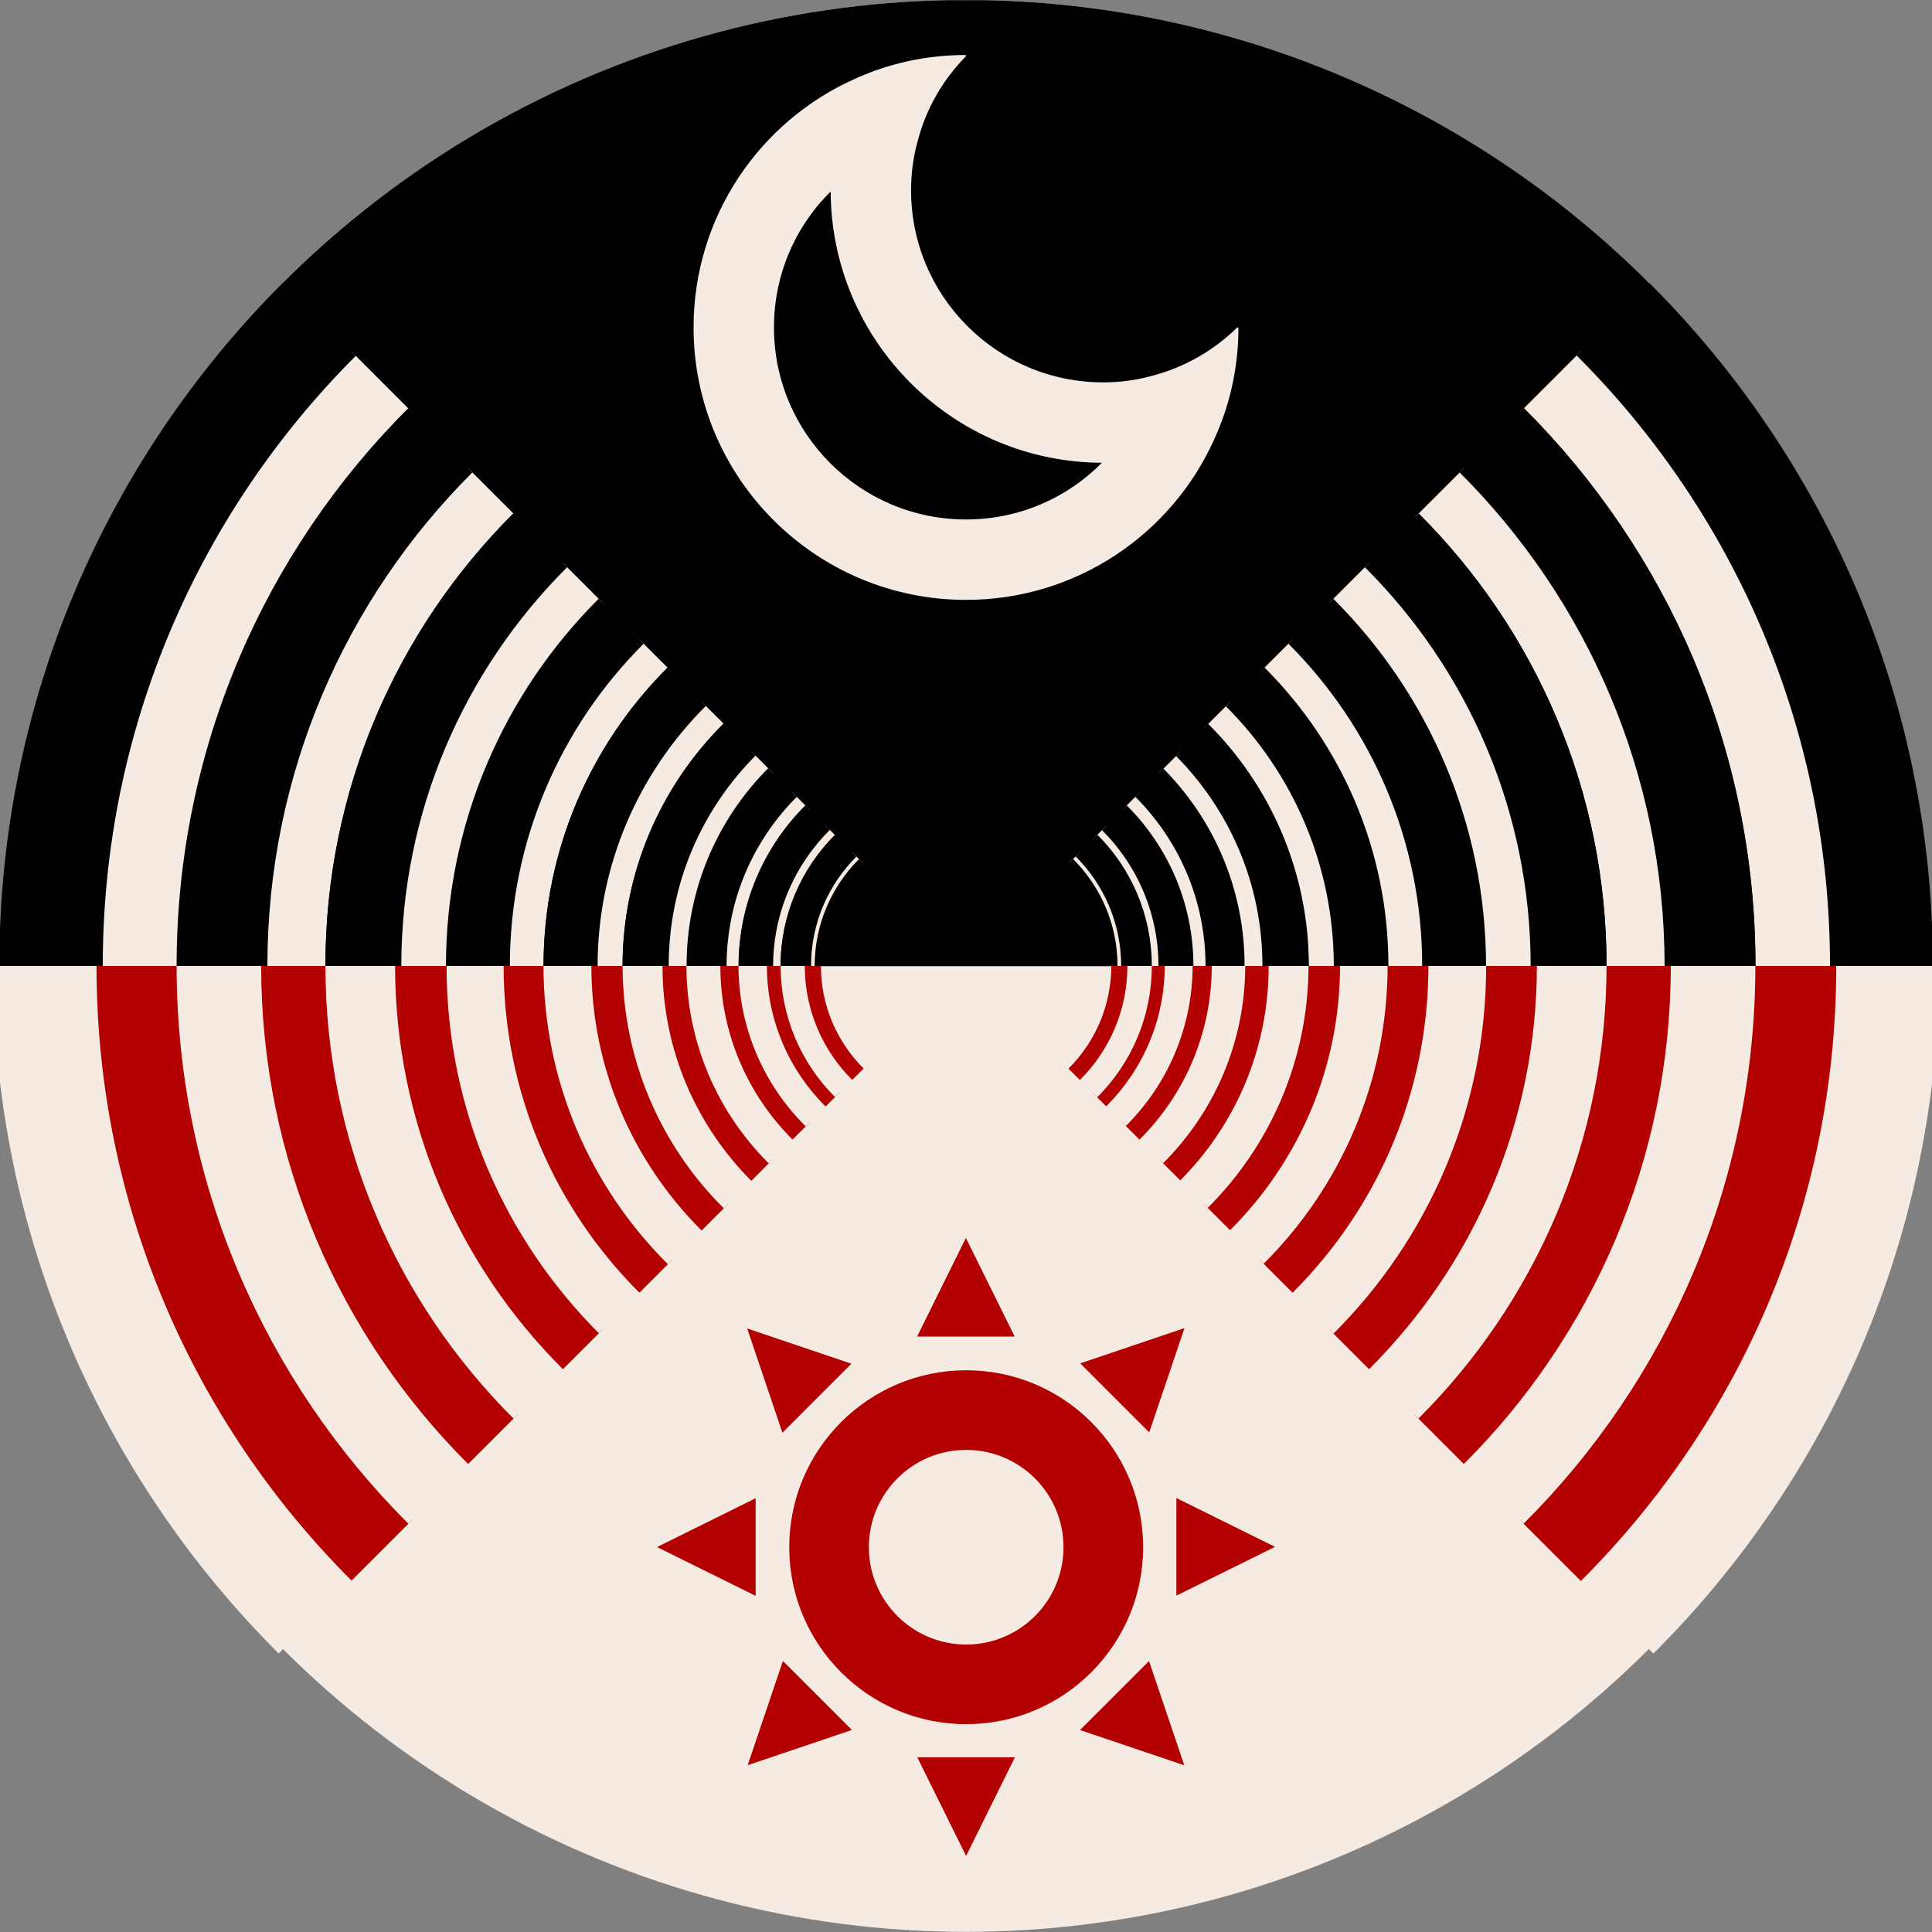 <?xml version="1.0" encoding="UTF-8" standalone="no"?>
<!DOCTYPE svg PUBLIC "-//W3C//DTD SVG 1.1//EN" "http://www.w3.org/Graphics/SVG/1.1/DTD/svg11.dtd">
<svg width="100%" height="100%" viewBox="0 0 155 155" version="1.1" xmlns="http://www.w3.org/2000/svg" xmlns:xlink="http://www.w3.org/1999/xlink" xml:space="preserve" xmlns:serif="http://www.serif.com/" style="fill-rule:evenodd;clip-rule:evenodd;stroke-linecap:round;stroke-linejoin:round;stroke-miterlimit:1.5;">
    <rect x="0" y="0" width="155" height="155" fill="#808080" stroke="none"/>
    <g transform="matrix(1.267,0,0,1.267,-30.064,-24.396)">
        <circle cx="84.89" cy="80.417" r="61.164" style="fill:rgb(245,235,227);"/>
        <clipPath id="_clip1">
            <circle cx="84.89" cy="80.417" r="61.164"/>
        </clipPath>
        <g clip-path="url(#_clip1)">
            <g transform="matrix(0.813,0,0,0.877,20.058,12.468)">
                <rect x="4.514" y="7.75" width="150.486" height="69.75"/>
            </g>
        </g>
    </g>
    <path d="M77.5,77.512L155.001,0.012L155.001,155.012L77.5,77.512ZM77.501,77.509L0,155.009L0,0.009L77.501,77.509Z" style="fill:none;"/>
    <clipPath id="_clip2">
        <path d="M77.5,77.512L155.001,0.012L155.001,155.012L77.5,77.512ZM77.501,77.509L0,155.009L0,0.009L77.501,77.509Z"/>
    </clipPath>
    <g clip-path="url(#_clip2)">
        <g transform="matrix(1.058,0,0,-0.963,-3.471,82.914)">
            <rect x="3.281" y="5.621" width="146.564" height="80.451" style="fill:none;"/>
            <clipPath id="_clip3">
                <rect x="3.281" y="5.621" width="146.564" height="80.451"/>
            </clipPath>
            <g clip-path="url(#_clip3)">
                <g transform="matrix(-0.946,1.27128e-16,-1.15799e-16,-1.038,149.846,86.072)">
                    <g transform="matrix(1.267,0,0,1.267,-30.064,-24.396)">
                        <path d="M84.89,19.253C118.647,19.253 146.054,46.66 146.054,80.417C146.054,114.174 118.647,141.581 84.89,141.581C51.133,141.581 23.726,114.174 23.726,80.417C23.726,46.66 51.133,19.253 84.89,19.253ZM84.89,25.37C115.272,25.37 139.938,50.036 139.938,80.417C139.938,110.799 115.272,135.465 84.89,135.465C54.509,135.465 29.843,110.799 29.843,80.417C29.843,50.036 54.509,25.37 84.89,25.37Z"/>
                    </g>
                    <g transform="matrix(1.14,0,-2.96744e-32,1.14,-19.307,-14.206)">
                        <path d="M84.89,19.253C118.647,19.253 146.054,46.66 146.054,80.417C146.054,114.174 118.647,141.581 84.89,141.581C51.133,141.581 23.726,114.174 23.726,80.417C23.726,46.66 51.133,19.253 84.89,19.253ZM84.89,25.37C115.272,25.37 139.938,50.036 139.938,80.417C139.938,110.799 115.272,135.465 84.89,135.465C54.509,135.465 29.843,110.799 29.843,80.417C29.843,50.036 54.509,25.37 84.89,25.37Z" style="fill:rgb(245,235,227);stroke:black;stroke-width:0.88px;"/>
                    </g>
                    <g transform="matrix(-1,-1.22465e-16,1.22465e-16,-1,155,155)">
                        <path d="M77.5,140.275C42.854,140.275 14.725,112.146 14.725,77.5C14.725,42.854 42.854,14.725 77.5,14.725C112.146,14.725 140.275,42.854 140.275,77.5C140.275,112.146 112.146,140.275 77.5,140.275ZM77.5,133.997C46.318,133.997 21.003,108.682 21.003,77.5C21.003,46.318 46.318,21.003 77.5,21.003C108.682,21.003 133.997,46.318 133.997,77.5C133.997,108.682 108.682,133.997 77.5,133.997Z" style="stroke:black;stroke-width:1px;"/>
                    </g>
                    <g transform="matrix(-0.9,-1.10218e-16,1.10218e-16,-0.9,147.25,147.25)">
                        <path d="M77.5,140.275C42.854,140.275 14.725,112.146 14.725,77.5C14.725,42.854 42.854,14.725 77.5,14.725C112.146,14.725 140.275,42.854 140.275,77.5C140.275,112.146 112.146,140.275 77.5,140.275ZM77.5,133.997C46.318,133.997 21.003,108.682 21.003,77.5C21.003,46.318 46.318,21.003 77.5,21.003C108.682,21.003 133.997,46.318 133.997,77.5C133.997,108.682 108.682,133.997 77.5,133.997Z" style="fill:rgb(245,235,227);stroke:black;stroke-width:1.11px;"/>
                    </g>
                    <g transform="matrix(-0.81,-9.91964e-17,9.91964e-17,-0.81,140.275,140.275)">
                        <path d="M77.5,140.275C42.854,140.275 14.725,112.146 14.725,77.5C14.725,42.854 42.854,14.725 77.5,14.725C112.146,14.725 140.275,42.854 140.275,77.5C140.275,112.146 112.146,140.275 77.5,140.275ZM77.5,133.997C46.318,133.997 21.003,108.682 21.003,77.5C21.003,46.318 46.318,21.003 77.5,21.003C108.682,21.003 133.997,46.318 133.997,77.5C133.997,108.682 108.682,133.997 77.5,133.997Z" style="stroke:black;stroke-width:1.23px;"/>
                    </g>
                    <g transform="matrix(-0.729,-8.92767e-17,8.9301e-17,-0.729,133.997,134.025)">
                        <path d="M77.5,140.275C42.854,140.275 14.725,112.146 14.725,77.5C14.725,42.854 42.854,14.725 77.5,14.725C112.146,14.725 140.275,42.854 140.275,77.5C140.275,112.146 112.146,140.275 77.5,140.275ZM77.5,133.997C46.318,133.997 21.003,108.682 21.003,77.5C21.003,46.318 46.318,21.003 77.5,21.003C108.682,21.003 133.997,46.318 133.997,77.5C133.997,108.682 108.682,133.997 77.5,133.997Z" style="fill:rgb(245,235,227);stroke:black;stroke-width:1.37px;"/>
                    </g>
                    <g transform="matrix(0.673,-1.19591e-32,1.19591e-32,0.673,20.338,23.35)">
                        <path d="M84.89,19.253C118.647,19.253 146.054,46.66 146.054,80.417C146.054,114.174 118.647,141.581 84.89,141.581C51.133,141.581 23.726,114.174 23.726,80.417C23.726,46.66 51.133,19.253 84.89,19.253ZM84.89,25.37C115.272,25.37 139.938,50.036 139.938,80.417C139.938,110.799 115.272,135.465 84.89,135.465C54.509,135.465 29.843,110.799 29.843,80.417C29.843,50.036 54.509,25.37 84.89,25.37Z"/>
                    </g>
                    <g transform="matrix(0.606,-1.07632e-32,-5.00676e-33,0.606,26.054,28.765)">
                        <path d="M84.89,19.253C118.647,19.253 146.054,46.66 146.054,80.417C146.054,114.174 118.647,141.581 84.89,141.581C51.133,141.581 23.726,114.174 23.726,80.417C23.726,46.66 51.133,19.253 84.89,19.253ZM84.89,25.37C115.272,25.37 139.938,50.036 139.938,80.417C139.938,110.799 115.272,135.465 84.89,135.465C54.509,135.465 29.843,110.799 29.843,80.417C29.843,50.036 54.509,25.37 84.89,25.37Z" style="fill:rgb(245,235,227);stroke:black;stroke-width:1.65px;"/>
                    </g>
                    <g transform="matrix(-0.531,-6.50818e-17,6.50818e-17,-0.531,118.687,118.687)">
                        <path d="M77.5,140.275C42.854,140.275 14.725,112.146 14.725,77.5C14.725,42.854 42.854,14.725 77.5,14.725C112.146,14.725 140.275,42.854 140.275,77.5C140.275,112.146 112.146,140.275 77.5,140.275ZM77.5,133.997C46.318,133.997 21.003,108.682 21.003,77.5C21.003,46.318 46.318,21.003 77.5,21.003C108.682,21.003 133.997,46.318 133.997,77.5C133.997,108.682 108.682,133.997 77.5,133.997Z" style="stroke:black;stroke-width:1.88px;"/>
                    </g>
                    <g transform="matrix(-0.478,-5.85736e-17,5.85736e-17,-0.478,114.568,114.568)">
                        <path d="M77.5,140.275C42.854,140.275 14.725,112.146 14.725,77.5C14.725,42.854 42.854,14.725 77.5,14.725C112.146,14.725 140.275,42.854 140.275,77.5C140.275,112.146 112.146,140.275 77.5,140.275ZM77.5,133.997C46.318,133.997 21.003,108.682 21.003,77.5C21.003,46.318 46.318,21.003 77.5,21.003C108.682,21.003 133.997,46.318 133.997,77.5C133.997,108.682 108.682,133.997 77.5,133.997Z" style="fill:rgb(245,235,227);stroke:black;stroke-width:2.09px;"/>
                    </g>
                    <g transform="matrix(-0.43,-5.27162e-17,5.27162e-17,-0.43,110.861,110.861)">
                        <path d="M77.5,140.275C42.854,140.275 14.725,112.146 14.725,77.5C14.725,42.854 42.854,14.725 77.5,14.725C112.146,14.725 140.275,42.854 140.275,77.5C140.275,112.146 112.146,140.275 77.5,140.275ZM77.5,133.997C46.318,133.997 21.003,108.682 21.003,77.5C21.003,46.318 46.318,21.003 77.5,21.003C108.682,21.003 133.997,46.318 133.997,77.5C133.997,108.682 108.682,133.997 77.5,133.997Z" style="stroke:black;stroke-width:2.32px;"/>
                    </g>
                    <g transform="matrix(-0.387,-4.74446e-17,4.74575e-17,-0.388,107.525,107.54)">
                        <path d="M77.5,140.275C42.854,140.275 14.725,112.146 14.725,77.5C14.725,42.854 42.854,14.725 77.5,14.725C112.146,14.725 140.275,42.854 140.275,77.5C140.275,112.146 112.146,140.275 77.5,140.275ZM77.5,133.997C46.318,133.997 21.003,108.682 21.003,77.5C21.003,46.318 46.318,21.003 77.5,21.003C108.682,21.003 133.997,46.318 133.997,77.5C133.997,108.682 108.682,133.997 77.5,133.997Z" style="fill:rgb(245,235,227);stroke:black;stroke-width:2.58px;"/>
                    </g>
                    <g transform="matrix(0.358,1.04031e-32,-1.04031e-32,0.358,47.121,48.728)">
                        <path d="M84.89,19.253C118.647,19.253 146.054,46.66 146.054,80.417C146.054,114.174 118.647,141.581 84.89,141.581C51.133,141.581 23.726,114.174 23.726,80.417C23.726,46.66 51.133,19.253 84.89,19.253ZM84.89,25.37C115.272,25.37 139.938,50.036 139.938,80.417C139.938,110.799 115.272,135.465 84.89,135.465C54.509,135.465 29.843,110.799 29.843,80.417C29.843,50.036 54.509,25.37 84.89,25.37Z"/>
                    </g>
                    <g transform="matrix(0.322,9.36282e-33,-1.77436e-32,0.322,50.159,51.606)">
                        <path d="M84.89,19.253C118.647,19.253 146.054,46.66 146.054,80.417C146.054,114.174 118.647,141.581 84.89,141.581C51.133,141.581 23.726,114.174 23.726,80.417C23.726,46.66 51.133,19.253 84.89,19.253ZM84.89,25.37C115.272,25.37 139.938,50.036 139.938,80.417C139.938,110.799 115.272,135.465 84.89,135.465C54.509,135.465 29.843,110.799 29.843,80.417C29.843,50.036 54.509,25.37 84.89,25.37Z" style="fill:rgb(245,235,227);stroke:black;stroke-width:3.1px;"/>
                    </g>
                    <g transform="matrix(-0.282,-3.45871e-17,3.45871e-17,-0.282,99.388,99.394)">
                        <path d="M77.5,140.275C42.854,140.275 14.725,112.146 14.725,77.5C14.725,42.854 42.854,14.725 77.5,14.725C112.146,14.725 140.275,42.854 140.275,77.5C140.275,112.146 112.146,140.275 77.5,140.275ZM77.5,133.997C46.318,133.997 21.003,108.682 21.003,77.5C21.003,46.318 46.318,21.003 77.5,21.003C108.682,21.003 133.997,46.318 133.997,77.5C133.997,108.682 108.682,133.997 77.5,133.997Z" style="stroke:black;stroke-width:3.54px;"/>
                    </g>
                    <g transform="matrix(-0.254,-3.11284e-17,3.11284e-17,-0.254,97.199,97.205)">
                        <path d="M77.5,140.275C42.854,140.275 14.725,112.146 14.725,77.5C14.725,42.854 42.854,14.725 77.5,14.725C112.146,14.725 140.275,42.854 140.275,77.5C140.275,112.146 112.146,140.275 77.5,140.275ZM77.5,133.997C46.318,133.997 21.003,108.682 21.003,77.5C21.003,46.318 46.318,21.003 77.5,21.003C108.682,21.003 133.997,46.318 133.997,77.5C133.997,108.682 108.682,133.997 77.5,133.997Z" style="fill:rgb(245,235,227);stroke:black;stroke-width:3.93px;"/>
                    </g>
                    <g transform="matrix(-0.229,-2.80156e-17,2.80156e-17,-0.229,95.229,95.235)">
                        <path d="M77.5,140.275C42.854,140.275 14.725,112.146 14.725,77.5C14.725,42.854 42.854,14.725 77.5,14.725C112.146,14.725 140.275,42.854 140.275,77.5C140.275,112.146 112.146,140.275 77.5,140.275ZM77.5,133.997C46.318,133.997 21.003,108.682 21.003,77.5C21.003,46.318 46.318,21.003 77.5,21.003C108.682,21.003 133.997,46.318 133.997,77.5C133.997,108.682 108.682,133.997 77.5,133.997Z" style="stroke:black;stroke-width:4.37px;"/>
                    </g>
                    <g transform="matrix(-0.206,-2.5214e-17,2.52208e-17,-0.206,93.456,93.47)">
                        <path d="M77.5,140.275C42.854,140.275 14.725,112.146 14.725,77.5C14.725,42.854 42.854,14.725 77.5,14.725C112.146,14.725 140.275,42.854 140.275,77.5C140.275,112.146 112.146,140.275 77.5,140.275ZM77.5,133.997C46.318,133.997 21.003,108.682 21.003,77.5C21.003,46.318 46.318,21.003 77.5,21.003C108.682,21.003 133.997,46.318 133.997,77.5C133.997,108.682 108.682,133.997 77.5,133.997Z" style="fill:rgb(245,235,227);stroke:black;stroke-width:4.86px;"/>
                    </g>
                </g>
            </g>
        </g>
        <g transform="matrix(1.058,2.59048e-16,-2.35964e-16,0.963,-3.471,72.085)">
            <rect x="3.281" y="5.621" width="146.564" height="80.451" style="fill:none;"/>
            <clipPath id="_clip4">
                <rect x="3.281" y="5.621" width="146.564" height="80.451"/>
            </clipPath>
            <g clip-path="url(#_clip4)">
                <g transform="matrix(-0.946,3.81342e-16,-3.4738e-16,-1.038,149.846,86.059)">
                    <g transform="matrix(1.267,0,0,1.267,-30.064,-24.396)">
                        <path d="M84.89,19.253C118.647,19.253 146.054,46.66 146.054,80.417C146.054,114.174 118.647,141.581 84.89,141.581C51.133,141.581 23.726,114.174 23.726,80.417C23.726,46.66 51.133,19.253 84.89,19.253ZM84.89,25.37C115.272,25.37 139.938,50.036 139.938,80.417C139.938,110.799 115.272,135.465 84.89,135.465C54.509,135.465 29.843,110.799 29.843,80.417C29.843,50.036 54.509,25.37 84.89,25.37Z" style="fill:rgb(245,235,227);stroke:rgb(245,235,227);stroke-width:0.79px;"/>
                    </g>
                    <g transform="matrix(1.14,0,-2.96744e-32,1.14,-19.307,-14.206)">
                        <path d="M84.89,19.253C118.647,19.253 146.054,46.66 146.054,80.417C146.054,114.174 118.647,141.581 84.89,141.581C51.133,141.581 23.726,114.174 23.726,80.417C23.726,46.66 51.133,19.253 84.89,19.253ZM84.89,25.37C115.272,25.37 139.938,50.036 139.938,80.417C139.938,110.799 115.272,135.465 84.89,135.465C54.509,135.465 29.843,110.799 29.843,80.417C29.843,50.036 54.509,25.37 84.89,25.37Z" style="fill:rgb(179,0,0);"/>
                    </g>
                    <g transform="matrix(-1,-1.22465e-16,1.22465e-16,-1,155,155)">
                        <path d="M77.5,140.275C42.854,140.275 14.725,112.146 14.725,77.5C14.725,42.854 42.854,14.725 77.5,14.725C112.146,14.725 140.275,42.854 140.275,77.5C140.275,112.146 112.146,140.275 77.5,140.275ZM77.5,133.997C46.318,133.997 21.003,108.682 21.003,77.5C21.003,46.318 46.318,21.003 77.5,21.003C108.682,21.003 133.997,46.318 133.997,77.5C133.997,108.682 108.682,133.997 77.5,133.997Z" style="fill:rgb(245,235,227);stroke:rgb(245,235,227);stroke-width:1px;"/>
                    </g>
                    <g transform="matrix(-0.9,-1.10218e-16,1.10218e-16,-0.9,147.25,147.25)">
                        <path d="M77.5,140.275C42.854,140.275 14.725,112.146 14.725,77.5C14.725,42.854 42.854,14.725 77.5,14.725C112.146,14.725 140.275,42.854 140.275,77.5C140.275,112.146 112.146,140.275 77.5,140.275ZM77.5,133.997C46.318,133.997 21.003,108.682 21.003,77.5C21.003,46.318 46.318,21.003 77.5,21.003C108.682,21.003 133.997,46.318 133.997,77.5C133.997,108.682 108.682,133.997 77.5,133.997Z" style="fill:rgb(179,0,0);"/>
                    </g>
                    <g transform="matrix(-0.81,-9.91964e-17,9.91964e-17,-0.81,140.275,140.275)">
                        <path d="M77.5,140.275C42.854,140.275 14.725,112.146 14.725,77.5C14.725,42.854 42.854,14.725 77.5,14.725C112.146,14.725 140.275,42.854 140.275,77.5C140.275,112.146 112.146,140.275 77.5,140.275ZM77.5,133.997C46.318,133.997 21.003,108.682 21.003,77.5C21.003,46.318 46.318,21.003 77.5,21.003C108.682,21.003 133.997,46.318 133.997,77.5C133.997,108.682 108.682,133.997 77.5,133.997Z" style="fill:rgb(245,235,227);stroke:rgb(245,235,227);stroke-width:1.23px;"/>
                    </g>
                    <g transform="matrix(-0.729,-8.92767e-17,8.9301e-17,-0.729,133.997,134.025)">
                        <path d="M77.5,140.275C42.854,140.275 14.725,112.146 14.725,77.5C14.725,42.854 42.854,14.725 77.5,14.725C112.146,14.725 140.275,42.854 140.275,77.5C140.275,112.146 112.146,140.275 77.5,140.275ZM77.5,133.997C46.318,133.997 21.003,108.682 21.003,77.5C21.003,46.318 46.318,21.003 77.5,21.003C108.682,21.003 133.997,46.318 133.997,77.5C133.997,108.682 108.682,133.997 77.5,133.997Z" style="fill:rgb(179,0,0);"/>
                    </g>
                    <g transform="matrix(0.673,-1.19591e-32,1.19591e-32,0.673,20.338,23.35)">
                        <path d="M84.89,19.253C118.647,19.253 146.054,46.66 146.054,80.417C146.054,114.174 118.647,141.581 84.89,141.581C51.133,141.581 23.726,114.174 23.726,80.417C23.726,46.66 51.133,19.253 84.89,19.253ZM84.89,25.37C115.272,25.37 139.938,50.036 139.938,80.417C139.938,110.799 115.272,135.465 84.89,135.465C54.509,135.465 29.843,110.799 29.843,80.417C29.843,50.036 54.509,25.37 84.89,25.37Z" style="fill:rgb(245,235,227);stroke:rgb(245,235,227);stroke-width:1.49px;"/>
                    </g>
                    <g transform="matrix(0.606,-1.07632e-32,-5.00676e-33,0.606,26.054,28.765)">
                        <path d="M84.89,19.253C118.647,19.253 146.054,46.66 146.054,80.417C146.054,114.174 118.647,141.581 84.89,141.581C51.133,141.581 23.726,114.174 23.726,80.417C23.726,46.66 51.133,19.253 84.89,19.253ZM84.89,25.37C115.272,25.37 139.938,50.036 139.938,80.417C139.938,110.799 115.272,135.465 84.89,135.465C54.509,135.465 29.843,110.799 29.843,80.417C29.843,50.036 54.509,25.37 84.89,25.37Z" style="fill:rgb(179,0,0);"/>
                    </g>
                    <g transform="matrix(-0.531,-6.50818e-17,6.50818e-17,-0.531,118.687,118.687)">
                        <path d="M77.5,140.275C42.854,140.275 14.725,112.146 14.725,77.5C14.725,42.854 42.854,14.725 77.5,14.725C112.146,14.725 140.275,42.854 140.275,77.5C140.275,112.146 112.146,140.275 77.5,140.275ZM77.5,133.997C46.318,133.997 21.003,108.682 21.003,77.5C21.003,46.318 46.318,21.003 77.5,21.003C108.682,21.003 133.997,46.318 133.997,77.5C133.997,108.682 108.682,133.997 77.5,133.997Z" style="fill:rgb(245,235,227);stroke:rgb(245,235,227);stroke-width:1.88px;"/>
                    </g>
                    <g transform="matrix(-0.478,-5.85736e-17,5.85736e-17,-0.478,114.568,114.568)">
                        <path d="M77.5,140.275C42.854,140.275 14.725,112.146 14.725,77.5C14.725,42.854 42.854,14.725 77.5,14.725C112.146,14.725 140.275,42.854 140.275,77.5C140.275,112.146 112.146,140.275 77.5,140.275ZM77.5,133.997C46.318,133.997 21.003,108.682 21.003,77.5C21.003,46.318 46.318,21.003 77.5,21.003C108.682,21.003 133.997,46.318 133.997,77.5C133.997,108.682 108.682,133.997 77.5,133.997Z" style="fill:rgb(179,0,0);"/>
                    </g>
                    <g transform="matrix(-0.43,-5.27162e-17,5.27162e-17,-0.43,110.861,110.861)">
                        <path d="M77.5,140.275C42.854,140.275 14.725,112.146 14.725,77.5C14.725,42.854 42.854,14.725 77.5,14.725C112.146,14.725 140.275,42.854 140.275,77.5C140.275,112.146 112.146,140.275 77.5,140.275ZM77.5,133.997C46.318,133.997 21.003,108.682 21.003,77.5C21.003,46.318 46.318,21.003 77.5,21.003C108.682,21.003 133.997,46.318 133.997,77.5C133.997,108.682 108.682,133.997 77.5,133.997Z" style="fill:rgb(245,235,227);stroke:rgb(245,235,227);stroke-width:2.32px;"/>
                    </g>
                    <g transform="matrix(-0.387,-4.74446e-17,4.74575e-17,-0.388,107.525,107.54)">
                        <path d="M77.5,140.275C42.854,140.275 14.725,112.146 14.725,77.5C14.725,42.854 42.854,14.725 77.5,14.725C112.146,14.725 140.275,42.854 140.275,77.5C140.275,112.146 112.146,140.275 77.5,140.275ZM77.5,133.997C46.318,133.997 21.003,108.682 21.003,77.5C21.003,46.318 46.318,21.003 77.5,21.003C108.682,21.003 133.997,46.318 133.997,77.5C133.997,108.682 108.682,133.997 77.5,133.997Z" style="fill:rgb(179,0,0);"/>
                    </g>
                    <g transform="matrix(0.358,1.04031e-32,-1.04031e-32,0.358,47.121,48.728)">
                        <path d="M84.89,19.253C118.647,19.253 146.054,46.66 146.054,80.417C146.054,114.174 118.647,141.581 84.89,141.581C51.133,141.581 23.726,114.174 23.726,80.417C23.726,46.66 51.133,19.253 84.89,19.253ZM84.89,25.37C115.272,25.37 139.938,50.036 139.938,80.417C139.938,110.799 115.272,135.465 84.89,135.465C54.509,135.465 29.843,110.799 29.843,80.417C29.843,50.036 54.509,25.37 84.89,25.37Z" style="fill:rgb(245,235,227);stroke:rgb(245,235,227);stroke-width:2.79px;"/>
                    </g>
                    <g transform="matrix(0.322,9.36282e-33,-1.77436e-32,0.322,50.159,51.606)">
                        <path d="M84.89,19.253C118.647,19.253 146.054,46.66 146.054,80.417C146.054,114.174 118.647,141.581 84.89,141.581C51.133,141.581 23.726,114.174 23.726,80.417C23.726,46.66 51.133,19.253 84.89,19.253ZM84.89,25.37C115.272,25.37 139.938,50.036 139.938,80.417C139.938,110.799 115.272,135.465 84.89,135.465C54.509,135.465 29.843,110.799 29.843,80.417C29.843,50.036 54.509,25.37 84.89,25.37Z" style="fill:rgb(179,0,0);"/>
                    </g>
                    <g transform="matrix(-0.282,-3.45871e-17,3.45871e-17,-0.282,99.388,99.394)">
                        <path d="M77.5,140.275C42.854,140.275 14.725,112.146 14.725,77.5C14.725,42.854 42.854,14.725 77.5,14.725C112.146,14.725 140.275,42.854 140.275,77.5C140.275,112.146 112.146,140.275 77.5,140.275ZM77.5,133.997C46.318,133.997 21.003,108.682 21.003,77.5C21.003,46.318 46.318,21.003 77.5,21.003C108.682,21.003 133.997,46.318 133.997,77.5C133.997,108.682 108.682,133.997 77.5,133.997Z" style="fill:rgb(245,235,227);stroke:rgb(245,235,227);stroke-width:3.54px;"/>
                    </g>
                    <g transform="matrix(-0.254,-3.11284e-17,3.11284e-17,-0.254,97.199,97.205)">
                        <path d="M77.5,140.275C42.854,140.275 14.725,112.146 14.725,77.5C14.725,42.854 42.854,14.725 77.5,14.725C112.146,14.725 140.275,42.854 140.275,77.5C140.275,112.146 112.146,140.275 77.5,140.275ZM77.5,133.997C46.318,133.997 21.003,108.682 21.003,77.5C21.003,46.318 46.318,21.003 77.5,21.003C108.682,21.003 133.997,46.318 133.997,77.5C133.997,108.682 108.682,133.997 77.5,133.997Z" style="fill:rgb(179,0,0);"/>
                    </g>
                    <g transform="matrix(-0.229,-2.80156e-17,2.80156e-17,-0.229,95.229,95.235)">
                        <path d="M77.5,140.275C42.854,140.275 14.725,112.146 14.725,77.5C14.725,42.854 42.854,14.725 77.5,14.725C112.146,14.725 140.275,42.854 140.275,77.5C140.275,112.146 112.146,140.275 77.5,140.275ZM77.5,133.997C46.318,133.997 21.003,108.682 21.003,77.5C21.003,46.318 46.318,21.003 77.5,21.003C108.682,21.003 133.997,46.318 133.997,77.5C133.997,108.682 108.682,133.997 77.5,133.997Z" style="fill:rgb(245,235,227);stroke:rgb(245,235,227);stroke-width:4.37px;"/>
                    </g>
                    <g transform="matrix(-0.206,-2.5214e-17,2.52208e-17,-0.206,93.456,93.47)">
                        <path d="M77.5,140.275C42.854,140.275 14.725,112.146 14.725,77.5C14.725,42.854 42.854,14.725 77.5,14.725C112.146,14.725 140.275,42.854 140.275,77.5C140.275,112.146 112.146,140.275 77.5,140.275ZM77.5,133.997C46.318,133.997 21.003,108.682 21.003,77.5C21.003,46.318 46.318,21.003 77.5,21.003C108.682,21.003 133.997,46.318 133.997,77.5C133.997,108.682 108.682,133.997 77.5,133.997Z" style="fill:rgb(179,0,0);"/>
                    </g>
                </g>
            </g>
        </g>
    </g>
    <g id="Sun" transform="matrix(1,0,0,1,0.536,0)">
        <g transform="matrix(0.85,0,0,0.85,7.191,17.616)">
            <path d="M82.103,108.61C91.321,108.61 98.804,116.093 98.804,125.311C98.804,134.528 91.321,142.011 82.103,142.011C72.886,142.011 65.403,134.528 65.403,125.311C65.403,116.093 72.886,108.61 82.103,108.61ZM82.103,116.125C87.173,116.125 91.289,120.241 91.289,125.311C91.289,130.38 87.173,134.496 82.103,134.496C77.034,134.496 72.918,130.38 72.918,125.311C72.918,120.241 77.034,116.125 82.103,116.125Z" style="fill:rgb(179,0,0);"/>
        </g>
        <g transform="matrix(0.707,0.707,-0.707,0.707,110.646,-18.418)">
            <g transform="matrix(-0.842,-1.03128e-16,8.42488e-17,-0.688,141.175,215.581)">
                <path d="M76.251,96.212L80.9,107.713L71.602,107.713L76.251,96.212Z" style="fill:rgb(179,0,0);"/>
            </g>
            <g transform="matrix(0.842,0,0,0.688,12.752,33.612)">
                <path d="M76.251,96.212L80.9,107.713L71.602,107.713L76.251,96.212Z" style="fill:rgb(179,0,0);"/>
            </g>
        </g>
        <g transform="matrix(6.12323e-17,1,-1,6.12323e-17,201.561,47.144)">
            <g transform="matrix(-0.842,-1.03128e-16,8.42488e-17,-0.688,141.175,215.581)">
                <path d="M76.251,96.212L80.9,107.713L71.602,107.713L76.251,96.212Z" style="fill:rgb(179,0,0);"/>
            </g>
            <g transform="matrix(0.842,0,0,0.688,12.752,33.612)">
                <path d="M76.251,96.212L80.9,107.713L71.602,107.713L76.251,96.212Z" style="fill:rgb(179,0,0);"/>
            </g>
        </g>
        <g transform="matrix(0.707,-0.707,0.707,0.707,-65.561,90.426)">
            <g transform="matrix(-0.842,-1.03128e-16,8.42488e-17,-0.688,141.175,215.581)">
                <path d="M76.251,96.212L80.9,107.713L71.602,107.713L76.251,96.212Z" style="fill:rgb(179,0,0);"/>
            </g>
            <g transform="matrix(0.842,0,0,0.688,12.752,33.612)">
                <path d="M76.251,96.212L80.9,107.713L71.602,107.713L76.251,96.212Z" style="fill:rgb(179,0,0);"/>
            </g>
        </g>
        <g transform="matrix(1,0,0,1,0,-0.489)">
            <g transform="matrix(-0.842,-1.03128e-16,8.42488e-17,-0.688,141.175,215.581)">
                <path d="M76.251,96.212L80.9,107.713L71.602,107.713L76.251,96.212Z" style="fill:rgb(179,0,0);"/>
            </g>
            <g transform="matrix(0.842,0,0,0.688,12.752,33.612)">
                <path d="M76.251,96.212L80.9,107.713L71.602,107.713L76.251,96.212Z" style="fill:rgb(179,0,0);"/>
            </g>
        </g>
    </g>
    <path id="Moon" d="M97.347,35.241C93.939,42.801 86.33,48.062 77.502,48.062C65.473,48.062 55.708,38.296 55.708,26.268C55.708,17.405 61.009,9.771 68.617,6.383C67.392,9.075 66.716,12.063 66.711,15.205C63.818,18.004 62.028,21.928 62.028,26.268C62.028,34.808 68.961,41.741 77.502,41.741C81.841,41.741 85.765,39.951 88.564,37.058L88.607,37.014C90.43,35.147 91.779,32.817 92.447,30.213C95.069,29.53 97.418,28.173 99.292,26.33C99.285,29.473 98.609,32.462 97.386,35.152L97.347,35.241ZM66.711,15.132C66.729,12.015 67.403,9.052 68.617,6.383C71.309,5.158 74.297,4.482 77.44,4.477C75.594,6.352 74.23,8.698 73.556,11.322L73.539,11.381C73.2,12.619 73.028,13.923 73.028,15.268C73.028,23.808 79.961,30.741 88.502,30.741C89.867,30.741 91.192,30.564 92.447,30.213C91.764,32.835 90.407,35.184 88.564,37.058L88.502,37.062C76.473,37.062 66.708,27.296 66.708,15.268L66.711,15.205L66.711,15.132Z" style="fill:rgb(245,235,227);stroke:rgb(245,235,227);stroke-width:0.13px;"/>
</svg>
